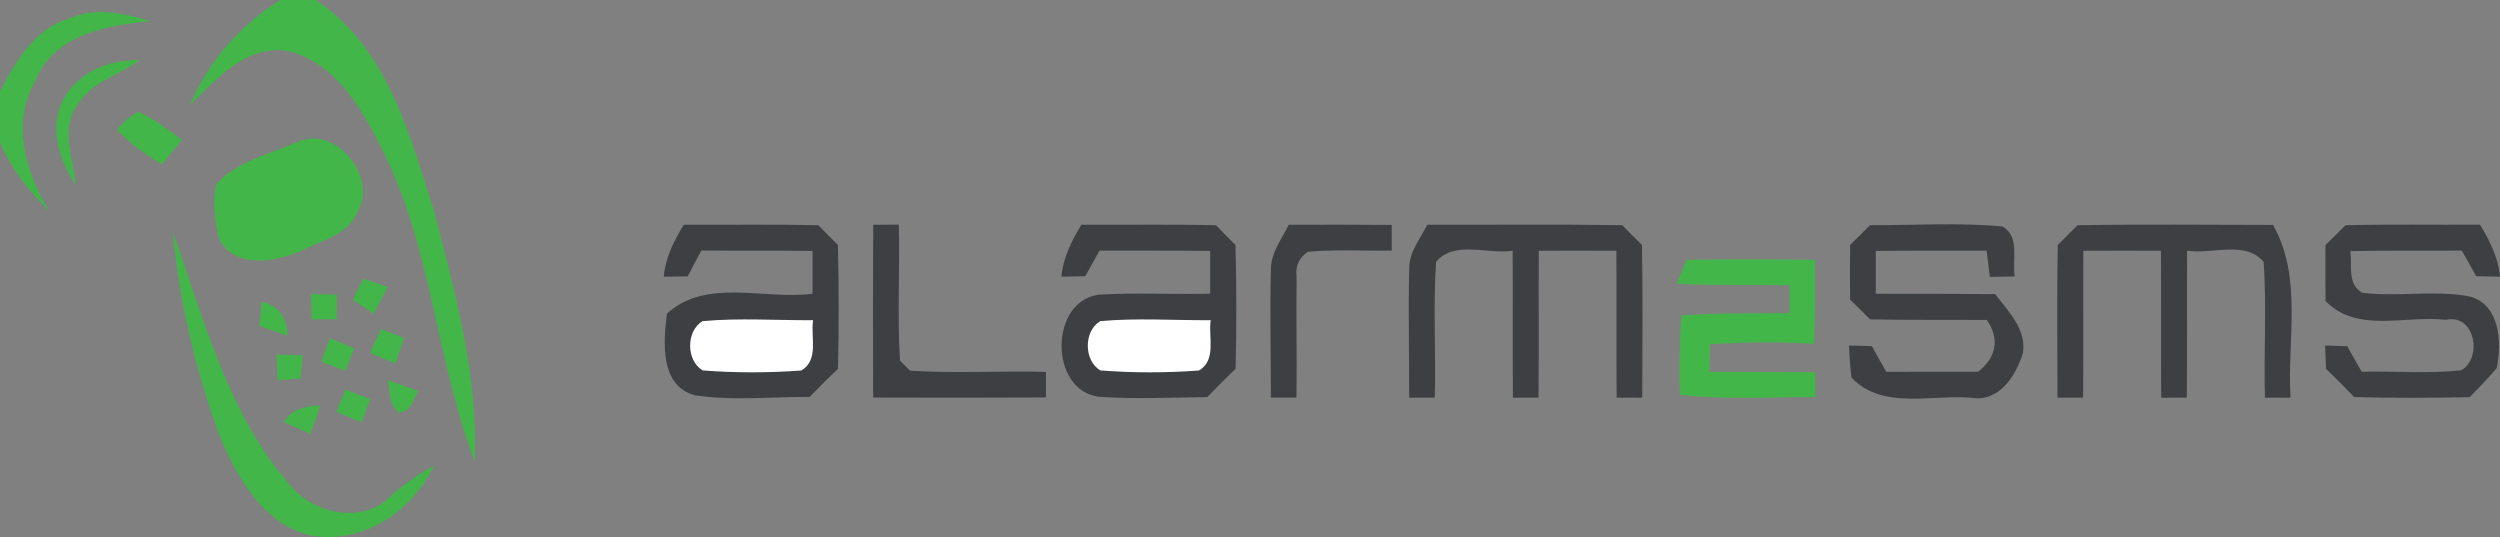 <?xml version="1.0" encoding="UTF-8" standalone="no"?>
<!-- Created with Inkscape (http://www.inkscape.org/) -->

<svg
   xmlns:dc="http://purl.org/dc/elements/1.1/"
   xmlns:cc="http://creativecommons.org/ns#"
   xmlns:rdf="http://www.w3.org/1999/02/22-rdf-syntax-ns#"
   xmlns:svg="http://www.w3.org/2000/svg"
   xmlns="http://www.w3.org/2000/svg"
   xmlns:sodipodi="http://sodipodi.sourceforge.net/DTD/sodipodi-0.dtd"
   xmlns:inkscape="http://www.inkscape.org/namespaces/inkscape"
   height="21.915mm"
   width="102.027mm"
   viewBox="0 0 361.513 77.65"
   id="svg3369"
   version="1.1"
   inkscape:version="0.91 r13725"
   sodipodi:docname="alarm2sms.svg">
  <rect x="0" y="0" width="361.513" height="77.65" fill="#808080" stroke="none"/>
  <defs
     id="defs3375" />
  <sodipodi:namedview
     pagecolor="#ffffff"
     bordercolor="#666666"
     borderopacity="1"
     objecttolerance="10"
     gridtolerance="10"
     guidetolerance="10"
     inkscape:pageopacity="0"
     inkscape:pageshadow="2"
     inkscape:window-width="1543"
     inkscape:window-height="876"
     id="namedview3373"
     showgrid="false"
     fit-margin-top="0"
     fit-margin-left="0"
     fit-margin-right="0"
     fit-margin-bottom="0"
     inkscape:zoom="1.2685914"
     inkscape:cx="221.64802"
     inkscape:cy="-8.6649993"
     inkscape:window-x="57"
     inkscape:window-y="24"
     inkscape:window-maximized="1"
     inkscape:current-layer="svg3369" />
  <path
     inkscape:connector-curvature="0"
     style="fill:#43b649"
     d="m 40.525,0 5.125,0 c 10.4,6.825 13.65,19.688 17.212,30.837 3.013,11.725 6.325,23.7 5.775,35.913 C 63.212,52.487 62.5,36.775 55.875,22.875 52.888,16.762 49.237,9.613 42.237,7.525 35.975,6.013 31.45,11.325 27.475,15.2 30.075,8.887 34.763,3.625 40.525,0 Z"
     id="path6" />
  <path
     inkscape:connector-curvature="0"
     style="fill:#43b649"
     d="M 10.175,2.625 C 13.938,0.938 18.025,1.988 21.788,3.038 15.537,3.65 7.862,4.963 5.175,11.562 1.55,17.688 3.7,24.9 7.125,30.538 4.2,27.65 1.575,24.413 0,20.562 L 0,13.225 C 2.263,8.838 5.075,4.037 10.175,2.625 Z"
     id="path8" />
  <path
     inkscape:connector-curvature="0"
     style="fill:#43b649"
     d="m 9.65,13.55 c 2.337,-3.462 6.5,-4.938 10.55,-4.862 -2.913,2.175 -6.925,3.087 -8.887,6.362 -2.725,3.375 -0.7,7.838 -0.388,11.65 C 8.35,22.925 6.838,17.625 9.65,13.55 Z"
     id="path10" />
  <path
     inkscape:connector-curvature="0"
     style="fill:#43b649"
     d="m 16.887,18.775 c 0.887,-1.087 1.925,-1.962 3.112,-2.612 2.288,1.038 4.3,2.55 6.287,4.05 -0.95,1.188 -1.913,2.375 -2.85,3.562 -2.388,-1.387 -4.625,-3.025 -6.55,-5 z"
     id="path12" />
  <path
     inkscape:connector-curvature="0"
     style="fill:#43b649"
     d="M 43.087,20.5 C 48.5,18.113 54.525,25.462 51.8,30.438 c -1.225,3.425 -5.162,4.275 -8.075,5.75 C 39.925,37.9 33.95,38.975 31.65,34.5 c -0.537,-2.562 -1.025,-5.362 -0.325,-7.925 3.05,-3.337 7.763,-4.3 11.762,-6.075 z"
     id="path14" />
  <path
     inkscape:connector-curvature="0"
     style="fill:#3d3f42"
     d="m 98.875,32.5 c 6.487,0.025 12.975,-0.075 19.45,0.062 0.938,0.963 1.887,1.913 2.837,2.862 0.15,5.963 0.15,11.938 0.013,17.9 -1.4,1.337 -2.763,2.688 -4.1,4.075 -5.537,-0.037 -11.162,0.6 -16.637,-0.25 -5.025,-1.387 -4.513,-7.688 -4,-11.787 5.7,-5.237 14.125,-1.962 21.062,-2.888 0,-2.062 0,-4.125 0,-6.188 -5.362,-0.075 -10.713,-0.013 -16.075,-0.062 -0.675,1.238 -1.337,2.475 -1.975,3.737 -0.863,0.013 -2.6,0.037 -3.462,0.05 0.225,-2.75 1.475,-5.2 2.888,-7.513 z"
     id="path16" />
  <path
     inkscape:connector-curvature="0"
     style="fill:#3d3f42"
     d="m 126.275,32.5 c 0.925,0 2.775,0 3.7,-0.013 0.175,6.562 -0.25,13.137 0.175,19.675 0.362,0.362 1.075,1.075 1.438,1.438 6.537,0.425 13.113,0 19.663,0.175 0,0.925 0,2.775 0,3.7 -8.325,0.05 -16.663,0.037 -24.988,0.013 C 126.237,49.15 126.225,40.825 126.275,32.5 Z"
     id="path18" />
  <path
     inkscape:connector-curvature="0"
     style="fill:#3d3f42"
     d="m 156.375,32.5 c 6.487,0.025 12.975,-0.075 19.462,0.062 0.925,0.963 1.863,1.925 2.812,2.862 0.175,5.975 0.163,11.938 0.025,17.9 -1.4,1.337 -2.763,2.7 -4.1,4.1 -5.213,0.05 -10.438,0.312 -15.65,-0.05 -7.225,-0.875 -7.213,-13.875 0,-14.762 5.35,-0.325 10.725,-0.013 16.075,-0.138 0,-2.062 0,-4.125 0,-6.188 -5.325,-0.075 -10.662,-0.025 -15.988,-0.05 -0.713,1.225 -1.4,2.462 -2.075,3.712 -0.863,0.013 -2.587,0.05 -3.45,0.062 0.237,-2.75 1.488,-5.2 2.888,-7.513 z"
     id="path20" />
  <path
     inkscape:connector-curvature="0"
     style="fill:#3d3f42"
     d="m 186.363,32.5 c 4.963,-0.013 9.925,-0.025 14.887,0.025 0,0.938 0,2.788 0,3.712 -4.037,0.062 -8.1,-0.2 -12.125,0.175 -1.3,0.863 -1.837,2.075 -1.625,3.638 -0.087,5.812 0.062,11.637 -0.025,17.45 -0.925,0 -2.775,0 -3.7,0 0.013,-6.237 -0.163,-12.475 0.013,-18.712 0.05,-2.337 1.587,-4.263 2.575,-6.287 z"
     id="path22" />
  <path
     inkscape:connector-curvature="0"
     style="fill:#3d3f42"
     d="m 206.387,32.5 c 9.4,0.025 18.8,-0.087 28.188,0.062 0.938,0.963 1.9,1.913 2.862,2.862 0.138,7.362 0.062,14.725 0.037,22.087 C 236.55,57.5 234.7,57.5 233.775,57.5 c -0.062,-7.075 0,-14.162 -0.037,-21.238 -3.75,-0.025 -7.487,-0.025 -11.225,0 -0.037,7.075 0.025,14.162 -0.037,21.238 -0.925,0 -2.775,0 -3.7,0 -0.062,-7.075 0,-14.162 -0.037,-21.25 -3.6,0.575 -8.463,-1.538 -11.075,1.613 -0.45,6.537 0,13.1 -0.188,19.637 -0.925,0 -2.775,0 -3.7,0 0.013,-6.237 -0.15,-12.475 0,-18.712 0,-2.362 1.6,-4.263 2.612,-6.287 z"
     id="path24" />
  <path
     inkscape:connector-curvature="0"
     style="fill:#3d3f42"
     d="m 270.425,32.562 c 6.375,0.025 12.8,-0.412 19.163,0.188 2.55,1.5 1.35,4.8 1.75,7.225 -0.9,0.013 -2.7,0.05 -3.6,0.062 -0.125,-0.95 -0.35,-2.837 -0.463,-3.788 -5.35,0 -10.688,-0.025 -16.025,0.037 0,2.062 0,4.125 0,6.188 5.75,0.025 11.5,0.013 17.25,0.05 1.887,2.475 4.588,5.125 4.025,8.525 -1.012,3.312 -3.475,7.162 -7.475,6.463 -5.737,-0.487 -12.812,1.8 -17.312,-2.9 -0.188,-1.538 -0.312,-3.087 -0.362,-4.65 0.838,0.025 2.487,0.075 3.312,0.087 0.675,1.25 1.363,2.487 2.075,3.712 4.425,-0.013 8.863,-0.013 13.3,-0.013 2.587,-2.025 3.175,-4.75 1.225,-7.487 -5.625,-0.025 -11.238,0.025 -16.863,-0.075 -0.95,-0.963 -1.913,-1.925 -2.888,-2.862 -0.037,-2.638 -0.037,-5.263 0,-7.9 0.963,-0.938 1.925,-1.9 2.888,-2.862 z"
     id="path26" />
  <path
     inkscape:connector-curvature="0"
     style="fill:#3d3f42"
     d="m 300.425,32.562 c 9.412,-0.15 18.837,-0.05 28.262,-0.037 4.338,7.638 2.013,16.65 2.538,24.988 C 330.3,57.5 328.45,57.5 327.525,57.5 c -0.188,-6.537 0.263,-13.1 -0.188,-19.625 -2.625,-3.15 -7.475,-1.062 -11.075,-1.625 -0.037,7.088 0.025,14.175 -0.037,21.25 -0.925,0 -2.775,0 -3.7,0.013 -0.062,-7.088 0,-14.175 -0.037,-21.25 -3.737,-0.025 -7.487,-0.025 -11.225,0 -0.037,7.075 0.025,14.162 -0.037,21.238 -0.925,0 -2.775,0 -3.7,0 -0.025,-7.35 -0.1,-14.713 0.037,-22.075 0.963,-0.95 1.913,-1.9 2.862,-2.862 z"
     id="path28" />
  <path
     inkscape:connector-curvature="0"
     style="fill:#3d3f42"
     d="m 339.175,32.562 c 6.487,-0.15 12.963,-0.037 19.45,-0.075 1.4,2.325 2.65,4.775 2.888,7.525 -0.863,-0.013 -2.587,-0.05 -3.45,-0.075 -0.675,-1.238 -1.363,-2.475 -2.075,-3.7 -5.375,0.037 -10.75,-0.037 -16.113,0.075 0.275,2.087 -0.5,4.775 1.738,6.025 5.125,0.625 10.363,-0.425 15.438,0.512 4.45,1.125 4.787,6.675 3.975,10.4 -1.225,1.462 -2.587,2.8 -3.9,4.188 -5.562,0.1 -11.137,0.138 -16.7,-0.025 -1.337,-1.387 -2.688,-2.75 -4.062,-4.075 -0.037,-0.838 -0.113,-2.525 -0.15,-3.375 0.8,0.025 2.413,0.075 3.212,0.1 0.675,1.238 1.375,2.475 2.087,3.688 4.787,-0.1 9.613,0.3 14.387,-0.2 3.138,-1.762 2,-8.25 -2.2,-7.3 -5.8,-0.713 -12.825,2.013 -17.413,-2.725 -0.025,-2.7 -0.037,-5.4 -0.013,-8.088 0.975,-0.95 1.938,-1.9 2.9,-2.875 z"
     id="path30" />
  <path
     inkscape:connector-curvature="0"
     style="fill:#43b649"
     d="m 25,33.525 c 4.525,12.688 7.95,26.462 17.137,36.837 3.438,4.075 10.675,5.463 14.5,1.225 C 58.5,69.938 60.562,68.55 62.725,67.35 59.525,74.237 51.788,79.162 44.112,77.225 37.775,75.225 34.3,68.95 31.825,63.237 28.312,53.688 25.9,43.65 25,33.525 Z"
     id="path32" />
  <path
     inkscape:connector-curvature="0"
     style="fill:#43b649"
     d="m 243.887,37.575 c 6.188,-0.087 12.363,-0.075 18.55,0 0.062,4.05 0.062,8.113 -0.113,12.162 -5.013,-0.35 -10.037,-0.25 -15.05,0.025 -0.025,1 -0.062,3 -0.087,4 5.1,0.025 10.2,0.037 15.3,0.062 0,0.9 0,2.688 0.013,3.587 -6.525,0.025 -13.062,0.412 -19.562,-0.312 -0.15,-3.837 -0.062,-7.675 0.188,-11.5 5.213,-0.35 10.438,-0.275 15.662,-0.325 0,-1 0,-3.013 0,-4.025 -5.45,-0.062 -10.9,0.025 -16.35,-0.212 0.475,-1.15 0.963,-2.312 1.45,-3.462 z"
     id="path34" />
  <path
     inkscape:connector-curvature="0"
     style="fill:#43b649"
     d="m 52.538,40.288 c 1.175,0.412 2.35,0.825 3.538,1.238 -0.7,1.275 -1.375,2.55 -2.062,3.825 -0.75,-0.5 -2.237,-1.5 -2.975,-2 0.487,-1.025 0.988,-2.05 1.5,-3.062 z"
     id="path36" />
  <path
     inkscape:connector-curvature="0"
     style="fill:#43b649"
     d="m 44.987,42.513 c 0.925,0.025 2.775,0.062 3.7,0.087 -0.013,0.887 -0.025,2.675 -0.025,3.562 -0.887,0 -2.675,0.013 -3.562,0.013 -0.025,-0.912 -0.087,-2.75 -0.113,-3.663 z"
     id="path38" />
  <path
     inkscape:connector-curvature="0"
     style="fill:#43b649"
     d="m 37.837,43.663 c 2.513,0.425 3.688,2.45 3.75,4.862 -1.363,-0.463 -2.737,-0.925 -4.1,-1.375 0.087,-0.875 0.263,-2.625 0.35,-3.487 z"
     id="path40" />
  <path
     inkscape:connector-curvature="0"
     style="fill:#ffffff"
     d="m 101.6,46.438 c 5.312,-0.487 10.65,-0.1 15.975,-0.138 -0.375,2.438 0.887,5.75 -1.7,7.275 -4.737,0.35 -9.525,0.362 -14.262,-0.013 C 99.2,52.138 99.188,47.85 101.6,46.438 Z"
     id="path42" />
  <path
     inkscape:connector-curvature="0"
     style="fill:#ffffff"
     d="m 159.1,46.438 c 5.312,-0.487 10.65,-0.1 15.975,-0.138 -0.375,2.438 0.887,5.75 -1.7,7.275 -4.737,0.35 -9.525,0.362 -14.262,-0.013 -2.413,-1.425 -2.413,-5.7 -0.013,-7.125 z"
     id="path44" />
  <path
     inkscape:connector-curvature="0"
     style="fill:#43b649"
     d="m 55.075,47.6 c 1.125,0.425 2.25,0.85 3.375,1.275 -0.438,1.225 -0.863,2.45 -1.288,3.688 -1.212,-0.5 -2.438,-1 -3.65,-1.525 0.512,-1.15 1.038,-2.3 1.562,-3.438 z"
     id="path46" />
  <path
     inkscape:connector-curvature="0"
     style="fill:#43b649"
     d="m 47.712,48.9 c 1.163,0.5 2.337,0.988 3.513,1.475 -0.425,1.087 -0.85,2.175 -1.275,3.263 -1.163,-0.463 -2.325,-0.9 -3.487,-1.337 0.425,-1.137 0.838,-2.263 1.25,-3.4 z"
     id="path48" />
  <path
     inkscape:connector-curvature="0"
     style="fill:#43b649"
     d="m 39.987,51.275 c 0.95,0.025 2.85,0.075 3.8,0.1 -0.087,0.838 -0.25,2.5 -0.338,3.337 C 42.625,54.775 40.975,54.925 40.15,55 40.112,54.062 40.025,52.2 39.987,51.275 Z"
     id="path50" />
  <path
     inkscape:connector-curvature="0"
     style="fill:#43b649"
     d="m 56.1,54.975 c 1.462,0.512 2.913,1.038 4.362,1.575 -0.662,1.262 -1.038,2.975 -2.75,3.1 -1.525,-1.1 -1.325,-3.038 -1.613,-4.675 z"
     id="path52" />
  <path
     inkscape:connector-curvature="0"
     style="fill:#43b649"
     d="m 50,56.337 c 1.163,0.475 2.337,0.925 3.513,1.375 C 53.1,58.825 52.7,59.95 52.3,61.062 c -1.225,-0.5 -2.462,-1 -3.688,-1.5 0.45,-1.075 0.912,-2.15 1.387,-3.225 z"
     id="path54" />
  <path
     inkscape:connector-curvature="0"
     style="fill:#43b649"
     d="M 41.013,61.013 C 42.25,59.15 44.225,58.625 46.35,58.65 c -0.475,1.375 -0.988,2.737 -1.512,4.088 -1.275,-0.562 -2.55,-1.137 -3.825,-1.725 z"
     id="path56" />
</svg>
